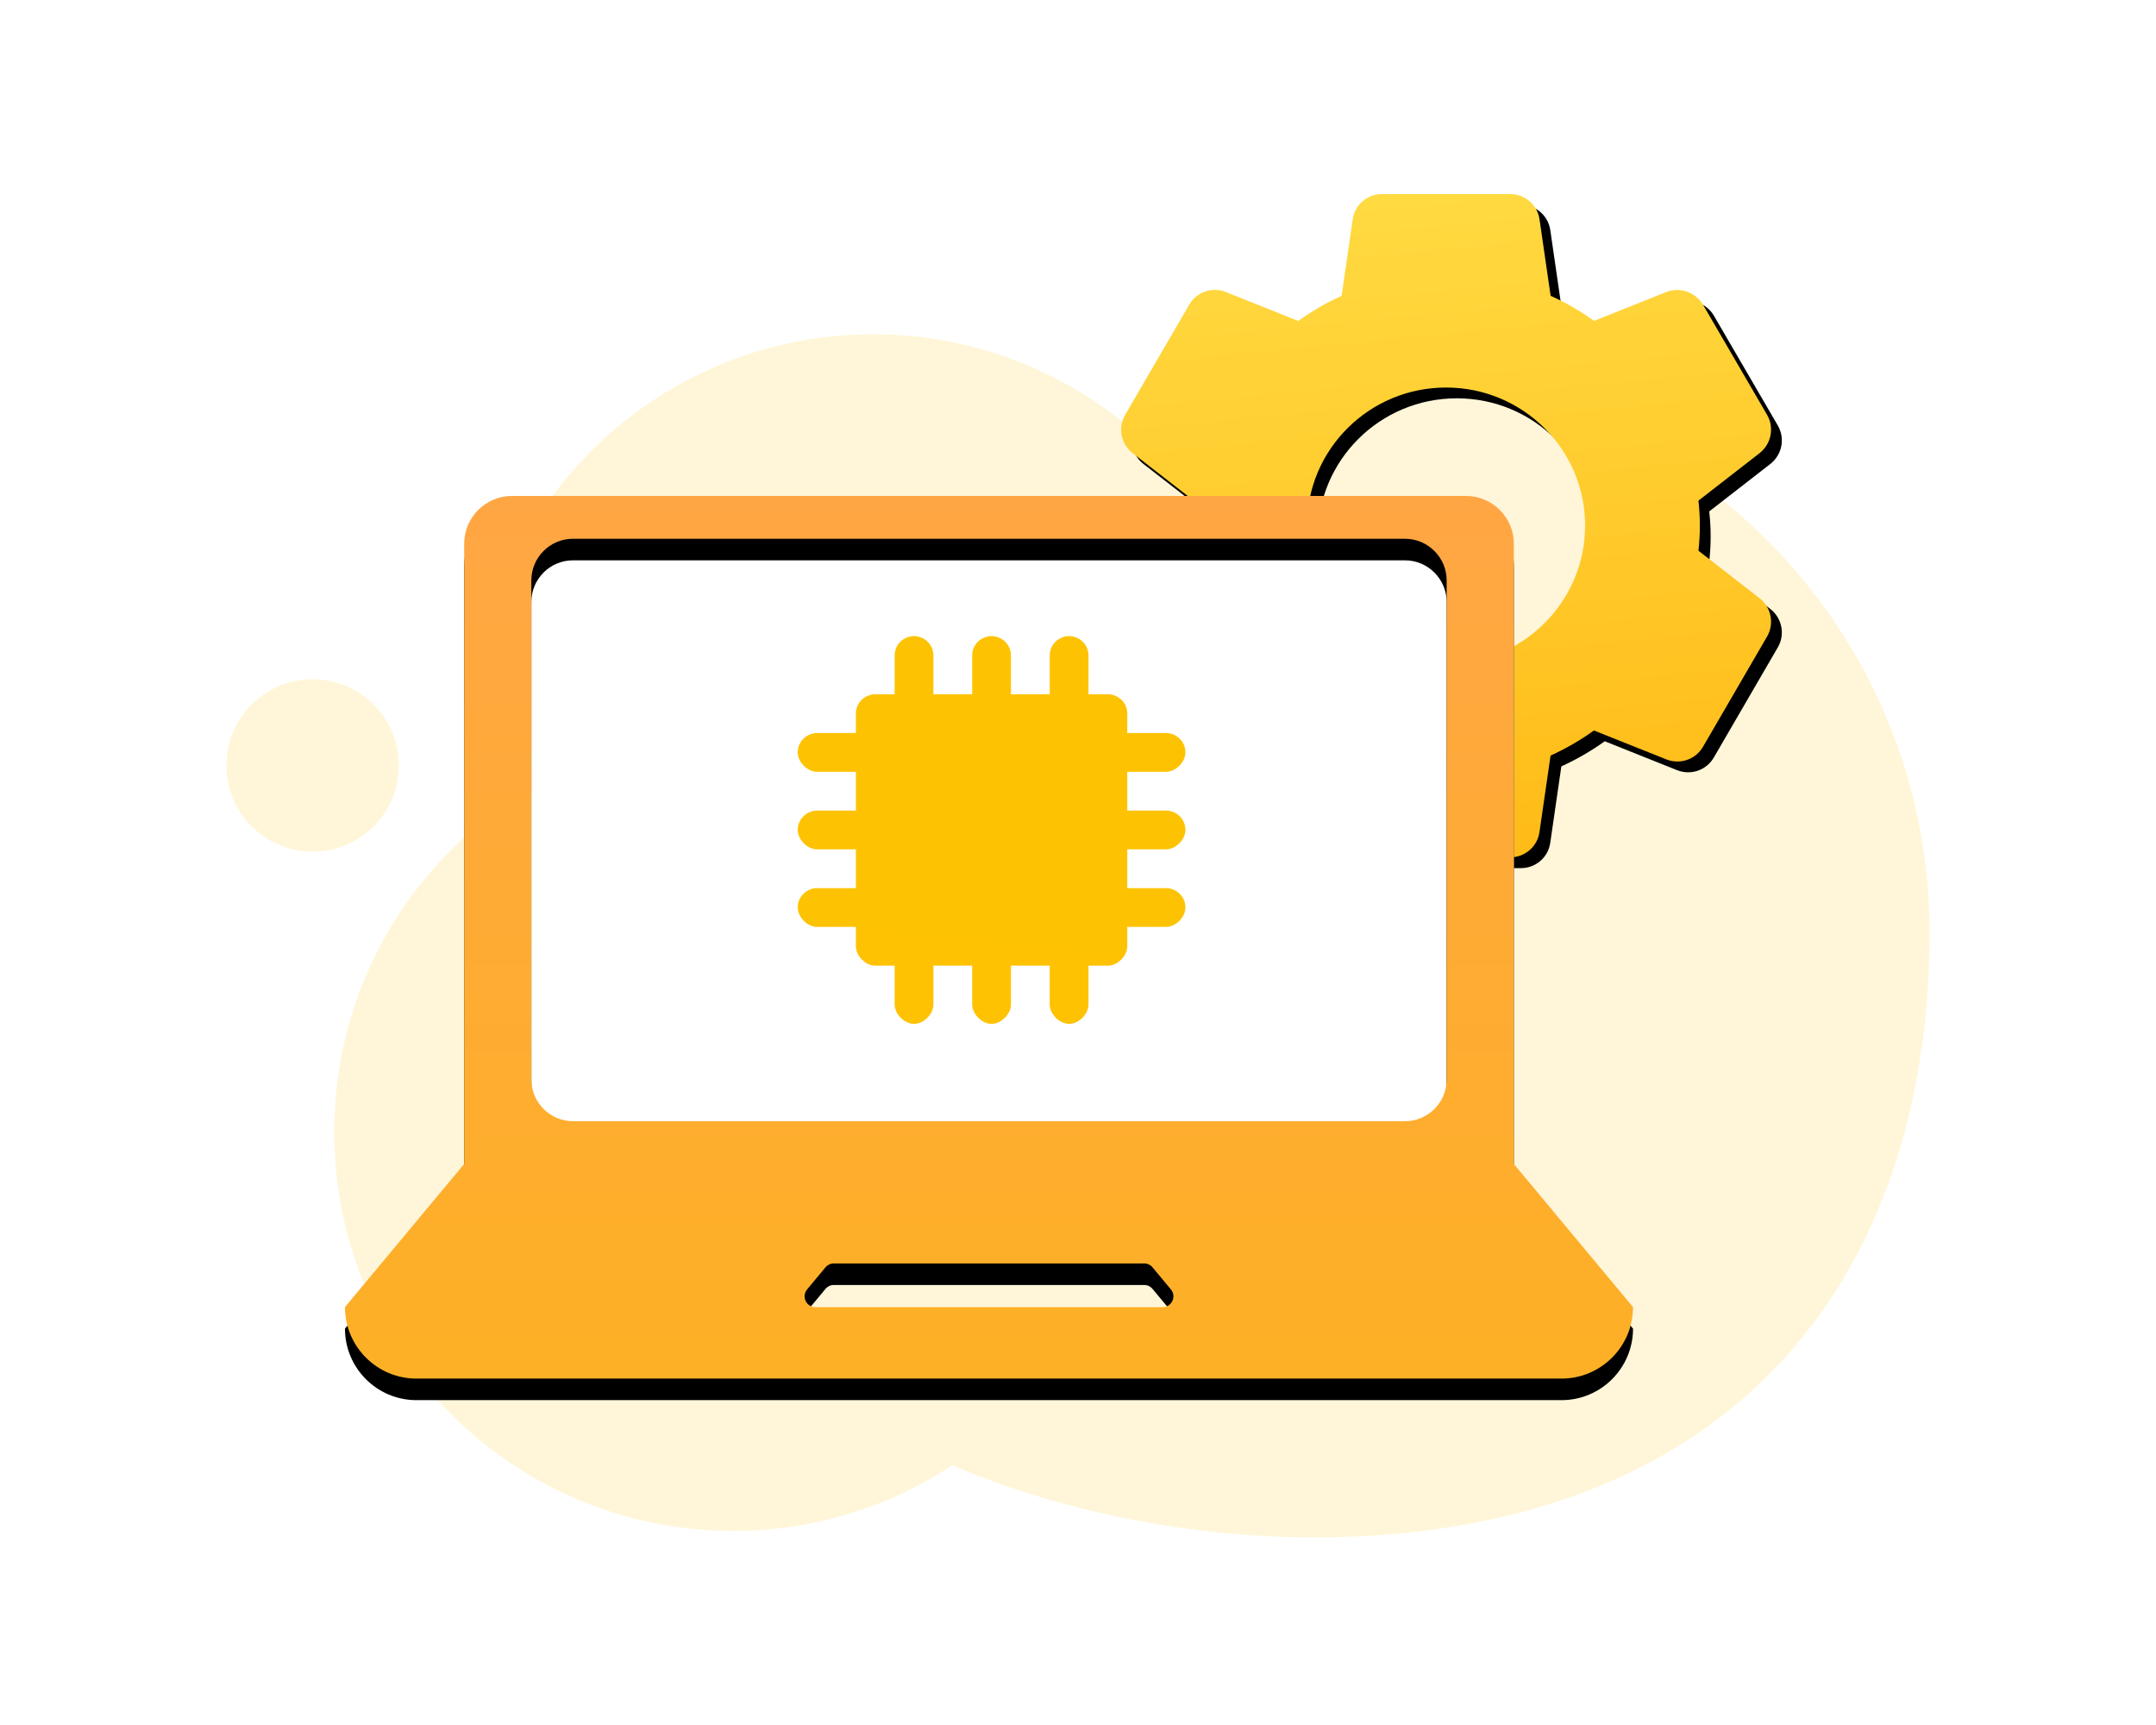 <svg xmlns="http://www.w3.org/2000/svg" xmlns:xlink="http://www.w3.org/1999/xlink" width="200" height="160" viewBox="0 0 200 160">
    <defs>
        <linearGradient id="z0iteoxq5c" x1="50%" x2="59.532%" y1="0%" y2="100%">
            <stop offset="0%" stop-color="#FFDA41"/>
            <stop offset="100%" stop-color="#FFBB17"/>
        </linearGradient>
        <linearGradient id="4w8e5vxykf" x1="58.901%" x2="58.901%" y1="116.05%" y2="0%">
            <stop offset="0%" stop-color="#FDB220"/>
            <stop offset="100%" stop-color="#FFA644"/>
        </linearGradient>
        <linearGradient id="c7g9m36u4g" x1="50%" x2="65.172%" y1="158.491%" y2="0%">
            <stop offset="0%" stop-color="#FEC203"/>
            <stop offset="100%" stop-color="#FDC302"/>
        </linearGradient>
        <filter id="iu1p86lt8a" width="111.6%" height="111.4%" x="-4.1%" y="-4.1%" filterUnits="objectBoundingBox">
            <feOffset dx="1" dy="1" in="SourceAlpha" result="shadowOffsetOuter1"/>
            <feGaussianBlur in="shadowOffsetOuter1" result="shadowBlurOuter1" stdDeviation="1"/>
            <feColorMatrix in="shadowBlurOuter1" values="0 0 0 0 1 0 0 0 0 0.76 0 0 0 0 0.532 0 0 0 0.66 0"/>
        </filter>
        <filter id="ulrkhlxnbd" width="111.7%" height="117.1%" x="-5.9%" y="-6.1%" filterUnits="objectBoundingBox">
            <feOffset dy="2" in="SourceAlpha" result="shadowOffsetOuter1"/>
            <feGaussianBlur in="shadowOffsetOuter1" result="shadowBlurOuter1" stdDeviation="2"/>
            <feColorMatrix in="shadowBlurOuter1" values="0 0 0 0 1 0 0 0 0 0.659 0 0 0 0 0.255 0 0 0 0.282 0"/>
        </filter>
        <path id="5wc367wyvb" d="M142.246 37.503l-5.691-4.422c.176-1.543.176-3.102 0-4.645l5.696-4.424c1.067-.855 1.352-2.353.673-3.535l-5.92-10.17c-.682-1.19-2.135-1.71-3.424-1.225l-6.707 2.682c-1.26-.909-2.61-1.688-4.03-2.325l-1.029-7.08c-.185-1.36-1.359-2.37-2.74-2.359h-11.866c-1.369-.008-2.533.991-2.724 2.338l-1.032 7.1c-1.414.644-2.762 1.424-4.024 2.328L92.702 9.08c-1.275-.5-2.726.014-3.397 1.202l-5.926 10.187c-.697 1.185-.41 2.699.674 3.55l5.69 4.422c-.178 1.543-.178 3.102 0 4.645l-5.695 4.422c-1.07.853-1.356 2.352-.676 3.535l5.918 10.172c.68 1.19 2.134 1.71 3.423 1.225l6.707-2.682c1.261.91 2.612 1.69 4.032 2.328l1.032 7.075c.182 1.356 1.348 2.366 2.724 2.361h11.867c1.371.01 2.539-.989 2.732-2.338l1.031-7.1c1.415-.644 2.763-1.424 4.025-2.328l6.733 2.689c1.275.498 2.726-.015 3.397-1.202l5.944-10.228c.665-1.181.373-2.667-.691-3.512zm-29.105 6.075c-7.123 0-12.898-5.738-12.898-12.817s5.775-12.817 12.898-12.817c7.124 0 12.899 5.738 12.899 12.817-.009 7.075-5.779 12.809-12.899 12.817z"/>
        <path id="6yncskhr8e" d="M108.43 61.958V4.424C108.43 1.994 106.436 0 104 0H15.492c-2.434 0-4.433 1.984-4.433 4.424v57.534L0 75.236c0 3.658 2.97 6.633 6.633 6.633h106.221c3.662 0 6.633-2.976 6.633-6.633L108.43 61.958zM42.868 73.601l1.71-2.053c.19-.228.472-.36.769-.36h28.795c.297 0 .578.132.768.36l1.71 2.053c.354.425.297 1.055-.128 1.409-.18.15-.406.232-.64.232H43.636c-.552 0-1-.448-1-1 0-.234.082-.46.232-.64zm59.33-19.469c0 2.135-1.74 3.863-3.86 3.863h-77.19c-2.12 0-3.858-1.743-3.858-3.863V7.836c0-2.135 1.739-3.863 3.858-3.863h77.19c2.12 0 3.86 1.739 3.86 3.863v46.296z"/>
    </defs>
    <g fill="none" fill-rule="evenodd" transform="translate(21 18)">
        <circle cx="8" cy="53" r="8" fill="#FFF6D9"/>
        <path fill="#FFF6D9" d="M60 13c9.67 0 18.475 3.71 25.067 9.785C92.367 19.139 99.735 17 106.5 17c28.443 0 51.5 23.057 51.5 51.5S143.51 120 111 124c-14.54 1.79-30.483-.483-43.665-6.086C61.501 121.761 54.512 124 47 124c-20.435 0-37-16.565-37-37 0-11.455 5.205-21.694 13.38-28.481C23.12 55.624 23 52.758 23 50c0-20.435 16.565-37 37-37z"/>
        <g fill-rule="nonzero">
            <use fill="#000" filter="url(#iu1p86lt8a)" xlink:href="#5wc367wyvb"/>
            <use fill="url(#z0iteoxq5c)" xlink:href="#5wc367wyvb"/>
        </g>
        <g fill-rule="nonzero" transform="translate(11 28)">
            <path fill="#FFF" d="M108.43 61.958V4.424C108.43 1.994 106.436 0 104 0H15.492c-2.434 0-4.433 1.984-4.433 4.424v57.534L0 75.236c0 3.658 2.97 6.633 6.633 6.633h106.221c3.662 0 6.633-2.976 6.633-6.633L108.43 61.958zM42.868 73.601l1.71-2.053c.19-.228.472-.36.769-.36h28.795c.297 0 .578.132.768.36l1.71 2.053c.354.425.297 1.055-.128 1.409-.18.15-.406.232-.64.232H43.636c-.552 0-1-.448-1-1 0-.234.082-.46.232-.64z"/>
            <use fill="#000" filter="url(#ulrkhlxnbd)" xlink:href="#6yncskhr8e"/>
            <use fill="url(#4w8e5vxykf)" xlink:href="#6yncskhr8e"/>
            <g fill="url(#c7g9m36u4g)" transform="translate(42 13)">
                <path d="M34.167 19.78c.899 0 1.798-.898 1.798-1.798 0-1.079-.9-1.798-1.798-1.798H30.57v-3.596h3.597c.899 0 1.798-.9 1.798-1.799 0-1.078-.9-1.798-1.798-1.798H30.57V7.193c0-1.079-.899-1.798-1.798-1.798h-1.798V1.798C26.974.72 26.074 0 25.175 0c-.899 0-1.798.72-1.798 1.798v3.597h-3.596V1.798C19.78.72 18.88 0 17.982 0c-.899 0-1.798.72-1.798 1.798v3.597h-3.596V1.798C12.588.72 11.688 0 10.789 0 9.89 0 8.991.72 8.991 1.798v3.597H7.193c-.9 0-1.798.719-1.798 1.798v1.798H1.798C.9 8.991 0 9.711 0 10.79c0 .9.9 1.799 1.798 1.799h3.597v3.596H1.798C.9 16.184 0 16.904 0 17.982c0 .9.9 1.799 1.798 1.799h3.597v3.596H1.798C.9 23.377 0 24.097 0 25.175c0 .9.9 1.799 1.798 1.799h3.597v1.798c0 .899.899 1.798 1.798 1.798h1.798v3.597c0 .899.9 1.798 1.798 1.798.9 0 1.799-.9 1.799-1.798V30.57h3.596v3.597c0 .899.9 1.798 1.798 1.798.9 0 1.799-.9 1.799-1.798V30.57h3.596v3.597c0 .899.9 1.798 1.798 1.798.9 0 1.799-.9 1.799-1.798V30.57h1.798c.899 0 1.798-.899 1.798-1.798v-1.798h3.597c.899 0 1.798-.9 1.798-1.799 0-1.079-.9-1.798-1.798-1.798H30.57v-3.596h3.597z"/>
            </g>
        </g>
    </g>
</svg>
